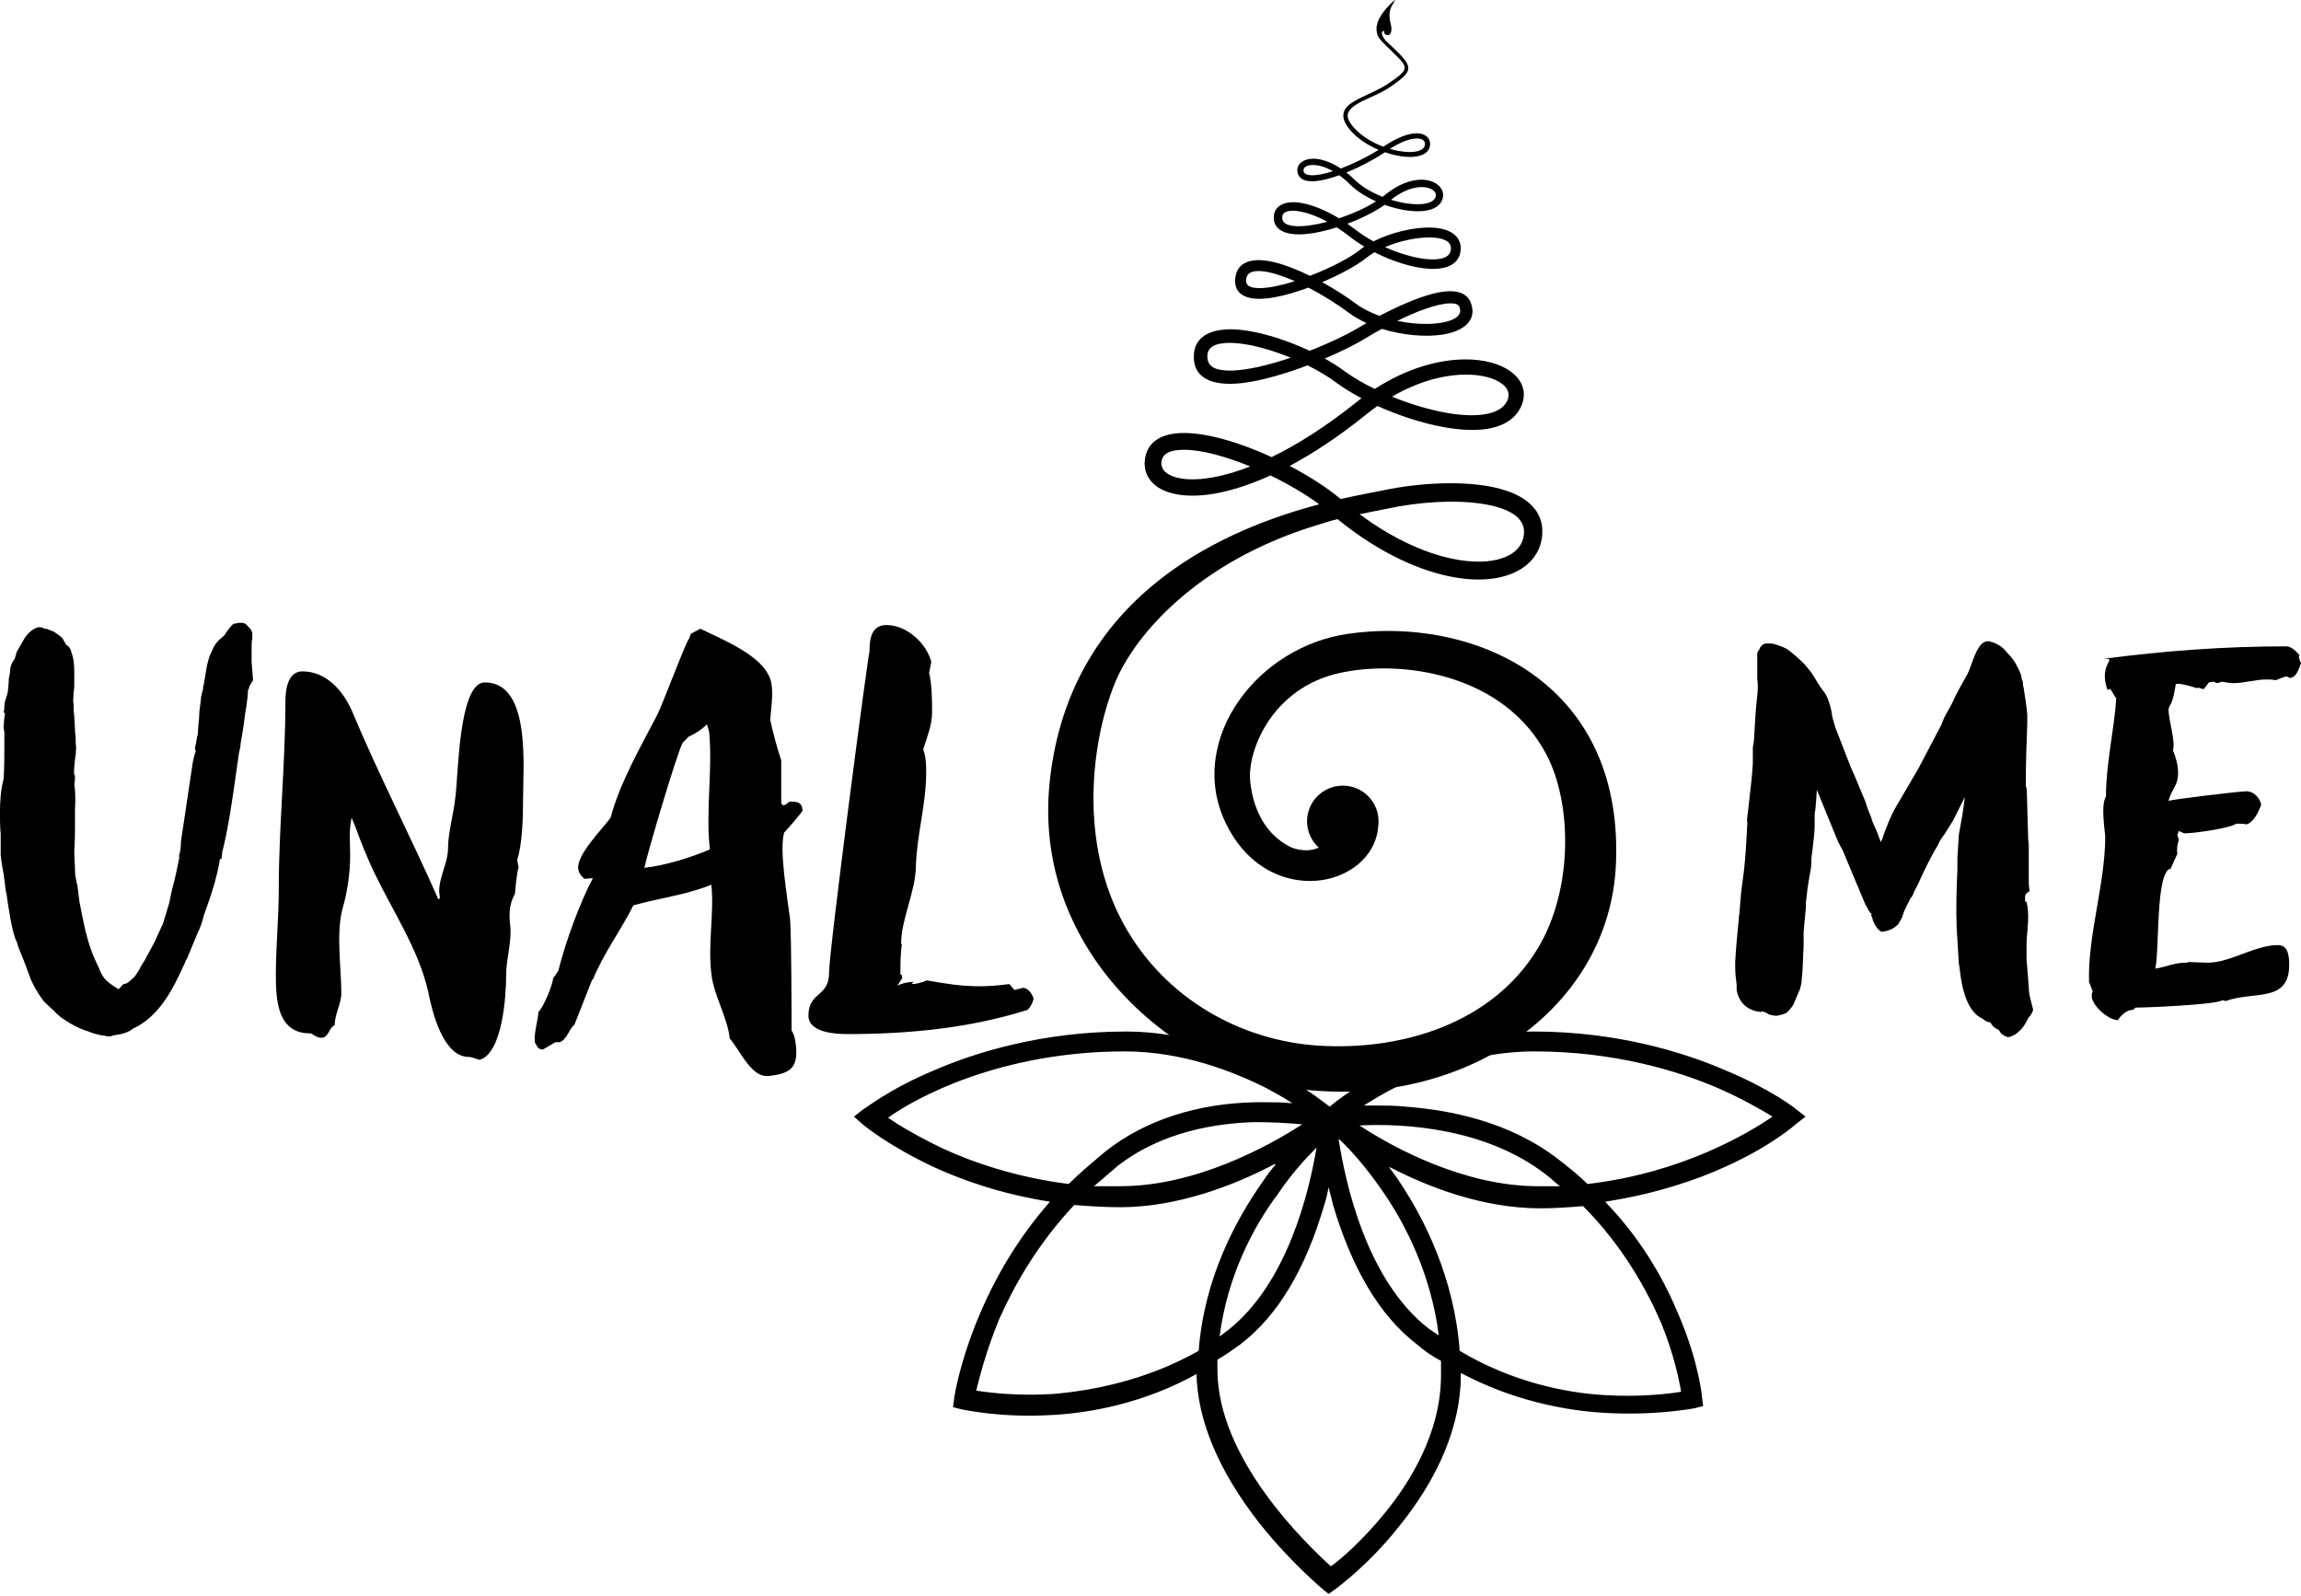 <svg xmlns="http://www.w3.org/2000/svg" xmlns:xlink="http://www.w3.org/1999/xlink" zoomAndPan="magnify" preserveAspectRatio="xMidYMid meet" version="1.0" viewBox="59 77.02 259.33 179.82"><defs><g/><clipPath id="id1"><path d="M 177 77.016 L 241.582 77.016 L 241.582 200.766 L 177 200.766 Z M 177 77.016 " clip-rule="nonzero"/></clipPath><clipPath id="id2"><path d="M 155.242 193.09 L 262.492 193.09 L 262.492 256.84 L 155.242 256.84 Z M 155.242 193.09 " clip-rule="nonzero"/></clipPath></defs><g clip-path="url(#id1)"><path fill="#000000" d="M 214.168 80.602 C 213.988 79.578 214.672 78.633 215.27 77.938 C 215.969 77.117 216.27 77.016 216.27 77.016 C 216.27 77.016 216.168 77.117 215.84 77.738 C 215.59 78.203 215.512 78.797 215.742 79.734 C 215.922 80.465 215.766 80.902 215.484 80.977 C 215.289 81.031 214.91 80.848 215.012 80.586 C 215.086 80.402 214.234 80.508 215.246 81.676 C 215.516 81.938 215.859 82.234 216.258 82.625 C 217.371 83.711 217.859 84.328 217.688 84.93 C 217.547 85.426 216.93 85.961 215.711 86.801 C 214.051 87.949 211.629 88.492 211.008 89.594 C 210.738 90.07 210.895 90.641 211.633 91.453 C 212.473 92.379 213.68 93.094 214.91 93.555 C 216.566 92.426 217.828 92.035 218.672 92.043 C 219.684 92.055 220.168 92.598 220.176 93.219 C 220.184 93.766 219.906 94.16 219.426 94.41 C 218.781 94.742 217.723 94.793 216.535 94.57 C 216.066 94.48 215.578 94.352 215.086 94.18 C 213.875 94.996 212.281 95.836 210.742 96.461 C 211.055 96.707 211.375 96.98 211.691 97.293 C 212.484 98.074 213.617 98.727 214.824 99.203 C 214.895 99.148 214.961 99.094 215.027 99.039 C 216.562 97.762 218.012 97.293 219.137 97.273 C 220.793 97.254 221.758 98.219 221.637 99.16 C 221.559 99.762 221.207 100.199 220.641 100.48 C 219.875 100.855 218.672 100.922 217.336 100.703 C 216.598 100.582 215.82 100.379 215.055 100.105 C 213.965 100.883 212.445 101.641 210.852 102.234 C 211.156 102.445 211.465 102.672 211.773 102.91 C 212.383 103.383 213.066 103.828 213.793 104.223 C 215.777 103.219 218.422 102.582 220.41 102.672 C 222.305 102.754 223.598 103.527 223.625 104.953 C 223.656 106.664 222.211 107.445 220.031 107.312 C 218.258 107.203 215.98 106.504 213.918 105.453 C 213.566 105.656 213.242 105.871 212.961 106.102 C 211.977 106.906 210.09 107.938 208.008 108.82 C 209.359 109.562 210.668 110.398 211.789 111.227 C 212.559 111.797 213.484 112.262 214.48 112.617 C 216.457 111.578 218.629 110.613 220.406 110.145 C 221.656 109.816 222.734 109.746 223.48 109.977 C 224.094 110.168 224.531 110.547 224.758 111.121 C 225.504 113.027 224.09 114.355 221.523 114.738 C 219.613 115.023 217.066 114.801 214.742 114.082 C 214.035 114.465 213.359 114.859 212.746 115.234 C 211.754 115.844 210.152 116.645 208.297 117.426 C 209.125 117.887 209.895 118.371 210.566 118.871 C 211.48 119.543 212.641 120.223 213.941 120.855 C 217.555 118.516 221.094 117.578 223.934 117.527 C 226.266 117.484 228.145 118.051 229.293 118.91 C 230.668 119.941 231.129 121.371 230.398 122.902 C 229.809 124.133 228.664 124.906 227.133 125.254 C 225.633 125.594 223.734 125.527 221.703 125.156 C 219.246 124.711 216.59 123.828 214.246 122.773 C 213.82 123.07 213.395 123.391 212.969 123.734 C 209.875 126.23 206.98 128.129 204.352 129.531 C 206.543 130.676 208.566 131.977 210.098 133.262 C 212.242 132.773 213.91 132.488 214.816 132.297 C 219.355 131.324 225.133 131.094 228.766 132.32 C 231.492 133.238 233.094 134.953 232.793 137.512 C 232.387 140.969 228.625 143.031 223.105 142.117 C 219.262 141.484 214.539 139.43 209.742 135.527 C 209.52 135.582 209.289 135.641 209.055 135.699 C 208.391 135.902 207.688 136.117 206.938 136.355 C 194.188 140.367 186.934 148.363 184.621 154.078 C 182.016 160.531 180.52 171.945 185.695 181.266 C 190.309 189.57 198.848 194.336 207.695 194.871 C 216.852 195.426 227.152 192.461 232.32 183.891 C 236.273 177.344 236.219 167.664 233.301 162.086 C 228.48 152.863 216.781 151.305 209.844 152.898 C 202.312 154.629 199.625 161.625 199.891 164.918 C 200.051 166.93 200.906 170.812 204.586 172.547 C 205.598 172.918 206.754 172.984 207.629 172.543 C 206.816 171.809 206.309 170.75 206.309 169.574 C 206.309 167.359 208.117 165.562 210.34 165.562 C 212.562 165.562 214.367 167.359 214.367 169.574 C 214.367 169.773 214.355 169.973 214.324 170.164 C 214.07 173.906 210.258 176.598 205.934 176.281 C 202.73 176.047 199.258 174.176 197.137 169.773 C 194.855 165.035 195.816 159.879 198.77 155.789 C 201.473 152.043 205.855 149.203 210.828 148.469 C 218.23 147.375 226.645 148.891 232.719 153.742 C 237.988 157.953 241.547 164.66 241.121 174.406 C 240.75 182.918 236.129 190.051 229.152 194.625 C 222.883 198.73 214.699 200.762 206.039 199.828 C 198.734 199.035 190.516 194.848 184.723 188.16 C 179.59 182.238 176.352 174.375 177.297 165.211 C 178.434 154.215 183.734 146.926 190.066 142.066 C 195.895 137.594 202.605 135.199 207.68 133.855 C 206.109 132.703 204.191 131.574 202.184 130.602 C 199.695 131.738 197.488 132.398 195.625 132.695 C 192.68 133.164 190.52 132.703 189.32 131.805 C 188.312 131.047 187.867 129.992 188.039 128.77 C 188.234 127.352 189.109 126.473 190.492 126.062 C 191.668 125.715 193.285 125.746 195.121 126.102 C 197.316 126.523 199.855 127.406 202.316 128.535 C 205.164 127.156 208.375 125.145 211.855 122.359 C 212.055 122.203 212.25 122.047 212.449 121.898 C 211.371 121.332 210.402 120.734 209.613 120.148 C 208.688 119.461 207.574 118.793 206.375 118.195 C 203.887 119.133 201.188 119.938 198.973 120.195 C 195.594 120.582 193.316 119.633 193.562 116.855 C 193.746 114.777 195.793 113.898 198.723 114.184 C 201.066 114.41 203.988 115.328 206.598 116.555 C 208.848 115.68 210.848 114.715 212 114.02 C 212.32 113.824 212.66 113.625 213.008 113.426 C 212.281 113.094 211.602 112.707 211.008 112.266 C 209.68 111.273 208.07 110.262 206.461 109.434 C 205.145 109.918 203.824 110.312 202.656 110.523 C 201.391 110.754 200.293 110.762 199.547 110.508 C 198.625 110.191 198.109 109.531 198.211 108.426 C 198.383 106.535 200.07 105.984 202.496 106.543 C 203.734 106.828 205.18 107.391 206.637 108.105 C 208.949 107.219 211.152 106.078 212.23 105.207 C 212.395 105.074 212.574 104.941 212.766 104.816 C 212.191 104.469 211.645 104.098 211.145 103.707 C 210.645 103.312 210.148 102.957 209.66 102.645 C 208.488 103.012 207.328 103.277 206.309 103.387 C 203.938 103.637 202.352 102.945 202.582 101.258 C 202.727 100.191 203.812 99.617 205.527 99.871 C 206.727 100.051 208.266 100.629 209.91 101.625 C 211.441 101.117 212.945 100.438 214.086 99.715 C 212.961 99.215 211.922 98.566 211.168 97.82 C 210.754 97.406 210.34 97.059 209.938 96.77 C 209.414 96.961 208.906 97.117 208.438 97.23 C 207.434 97.477 206.582 97.523 206.035 97.328 C 205.574 97.16 205.289 96.848 205.223 96.359 C 205.09 95.402 206.156 94.621 207.895 95.012 C 208.551 95.16 209.309 95.477 210.113 96.008 C 211.578 95.457 213.137 94.684 214.371 93.906 C 213.195 93.406 212.066 92.688 211.258 91.785 C 210.316 90.734 210.234 89.965 210.586 89.355 C 211.242 88.219 213.727 87.617 215.461 86.438 C 216.559 85.695 217.152 85.262 217.281 84.816 C 217.43 84.301 216.918 83.84 215.977 82.91 C 214.883 81.832 214.23 81.332 214.168 80.617 C 214.168 80.609 214.168 80.605 214.168 80.602 Z M 212.234 134.969 C 216.273 137.969 220.184 139.605 223.43 140.129 C 225.688 140.496 227.594 140.328 228.945 139.664 C 229.969 139.16 230.629 138.352 230.75 137.277 C 230.863 136.262 230.402 135.52 229.594 134.98 C 228.777 134.434 227.66 134.078 226.379 133.855 C 223.09 133.281 218.777 133.598 215.266 134.363 C 214.621 134.5 213.57 134.688 212.234 134.969 Z M 199.91 129.59 C 198.902 129.176 197.898 128.812 196.926 128.52 C 194.961 127.926 193.152 127.605 191.777 127.742 C 190.777 127.84 190.031 128.164 189.906 129.031 C 189.805 129.734 190.219 130.281 190.977 130.617 C 192.402 131.246 194.781 131.215 197.895 130.285 C 198.539 130.094 199.211 129.863 199.91 129.59 Z M 215.883 121.723 C 217.855 122.527 219.996 123.184 221.996 123.539 C 223.777 123.855 225.441 123.934 226.758 123.629 C 227.73 123.402 228.5 122.969 228.871 122.184 C 229.223 121.438 228.941 120.762 228.273 120.266 C 227.352 119.582 225.832 119.199 223.965 119.242 C 221.641 119.293 218.812 120.016 215.883 121.723 Z M 204.469 117.332 C 203.051 116.75 201.59 116.281 200.238 115.988 C 198.727 115.664 197.355 115.551 196.348 115.789 C 195.645 115.957 195.145 116.309 195.082 116.992 C 194.996 117.91 195.445 118.414 196.223 118.629 C 197.348 118.934 198.969 118.77 200.754 118.383 C 201.953 118.121 203.219 117.754 204.469 117.332 Z M 216.48 113.18 C 217.652 113.43 218.84 113.543 219.918 113.523 C 221.215 113.5 222.344 113.293 223.047 112.852 C 223.496 112.57 223.699 112.16 223.484 111.621 C 223.336 111.25 222.914 111.199 222.391 111.211 C 221.617 111.227 220.641 111.477 219.578 111.852 C 218.586 112.203 217.527 112.668 216.48 113.18 Z M 204.93 108.703 C 204.457 108.496 203.992 108.312 203.543 108.152 C 202.324 107.723 201.227 107.484 200.418 107.594 C 199.867 107.668 199.492 107.949 199.438 108.539 C 199.379 109.145 199.805 109.387 200.43 109.461 C 201.332 109.57 202.574 109.367 203.922 109.004 C 204.254 108.914 204.59 108.812 204.93 108.703 Z M 215.094 104.871 C 216.352 105.438 217.652 105.863 218.832 106.082 C 219.988 106.301 221.02 106.328 221.734 106.07 C 222.234 105.891 222.535 105.539 222.523 104.977 C 222.512 104.52 222.219 104.23 221.789 104.051 C 221.148 103.781 220.246 103.73 219.25 103.816 C 217.906 103.934 216.398 104.316 215.094 104.871 Z M 208.598 102.016 C 207.762 101.562 206.973 101.234 206.262 101.027 C 205.434 100.789 204.727 100.711 204.207 100.816 C 203.832 100.891 203.57 101.066 203.523 101.391 C 203.438 101.984 203.812 102.289 204.406 102.422 C 205.199 102.602 206.32 102.512 207.555 102.262 C 207.895 102.191 208.246 102.109 208.598 102.016 Z M 215.777 99.535 C 216.344 99.711 216.914 99.844 217.461 99.93 C 218.41 100.078 219.285 100.082 219.934 99.895 C 220.426 99.75 220.773 99.496 220.828 99.059 C 220.855 98.844 220.742 98.648 220.555 98.492 C 220.145 98.152 219.414 98.004 218.512 98.176 C 217.703 98.328 216.762 98.746 215.777 99.535 Z M 209.23 96.312 C 208.695 96.008 208.188 95.812 207.734 95.707 C 207.125 95.566 206.617 95.586 206.273 95.738 C 206.027 95.848 205.883 96.031 205.914 96.27 C 205.953 96.559 206.188 96.691 206.516 96.742 C 207.172 96.848 208.145 96.66 209.23 96.312 Z M 215.648 93.801 C 215.984 93.898 216.316 93.977 216.637 94.035 C 217.496 94.191 218.281 94.199 218.848 94.035 C 219.305 93.902 219.609 93.648 219.602 93.227 C 219.59 92.762 219.074 92.512 218.164 92.68 C 217.508 92.797 216.668 93.141 215.648 93.801 Z M 215.648 93.801 " fill-opacity="1" fill-rule="evenodd" data-darkreader-inline-fill="" style="--darkreader-inline-fill:#000000;"/></g><g clip-path="url(#id2)"><path fill="#000000" d="M 156.234 203.734 C 156.359 203.859 159.09 206.102 164.055 208.465 C 167.281 209.961 171.75 211.578 177.336 212.453 C 173.488 216.809 171.008 221.418 169.516 224.906 C 167.16 230.383 166.539 234.492 166.539 234.617 L 166.414 235.613 L 167.406 235.863 C 167.531 235.863 171.75 236.859 177.711 236.484 C 182.055 236.238 188.012 235.117 193.848 231.879 C 193.973 237.109 196.328 242.836 201.047 248.816 C 204.523 253.172 208 256.039 208.121 256.16 L 208.742 256.66 L 209.613 256.039 C 209.734 255.914 213.211 253.422 216.562 249.188 C 221.156 243.586 223.641 237.605 223.641 232.004 C 223.641 231.879 223.641 231.879 223.641 231.754 C 229.473 234.867 235.43 235.988 239.652 236.238 C 245.609 236.609 249.832 235.738 249.953 235.738 L 250.949 235.488 L 250.824 234.492 C 250.824 234.367 250.453 230.508 248.219 225.277 C 246.727 221.668 244.246 216.934 239.898 212.453 C 245.609 211.578 250.328 209.961 253.555 208.465 C 258.52 206.227 261.25 203.859 261.375 203.734 L 262.492 202.863 L 261.375 201.992 C 261.25 201.867 258.52 199.75 253.43 197.633 C 248.836 195.641 241.266 193.273 231.832 193.273 C 224.879 193.273 218.797 195.641 214.949 197.758 C 211.969 199.375 209.859 200.871 208.867 201.742 C 207.875 200.996 205.766 199.375 202.785 197.758 C 198.938 195.766 192.855 193.273 185.902 193.273 C 176.469 193.273 168.898 195.641 164.305 197.633 C 159.215 199.75 156.484 201.992 156.359 201.992 L 155.242 202.863 Z M 177.711 234.121 C 173.738 234.367 170.633 233.996 169.02 233.746 C 169.395 232.25 170.137 229.262 171.629 225.652 C 173.242 222.039 175.848 217.309 180.07 212.824 C 181.684 212.949 183.422 213.074 185.156 213.074 C 185.156 213.074 185.281 213.074 185.281 213.074 C 191.738 213.074 198.066 210.582 202.164 208.465 C 202.414 208.34 202.535 208.219 202.785 208.219 C 202.289 208.84 201.793 209.461 201.297 210.211 C 198.316 214.445 194.715 221.043 194.094 229.262 C 188.137 232.625 182.055 233.746 177.711 234.121 Z M 207.379 206.348 C 206.508 211.578 204.027 221.668 197.445 226.898 C 197.074 227.145 196.828 227.395 196.453 227.645 C 197.324 220.797 200.301 215.191 203.031 211.578 C 204.523 209.34 206.137 207.594 207.379 206.348 Z M 214.949 211.453 C 217.434 215.066 220.289 220.672 221.156 227.52 C 220.785 227.27 220.41 227.023 220.039 226.773 C 212.965 221.293 210.605 210.211 209.859 205.352 C 211.227 206.598 213.086 208.715 214.949 211.453 Z M 182.305 210.707 C 183.172 209.961 184.039 209.215 184.91 208.465 C 190 204.48 196.207 203.609 200.426 203.484 C 202.535 203.484 204.398 203.609 205.766 203.734 C 201.914 206.227 193.723 210.707 185.281 210.707 C 185.281 210.707 185.156 210.707 185.156 210.707 C 184.164 210.707 183.172 210.707 182.305 210.707 Z M 221.406 232.004 C 221.406 238.477 217.93 244.082 214.949 247.695 C 212.59 250.559 210.234 252.676 208.992 253.547 C 206.262 251.055 196.207 241.469 196.207 231.379 C 196.207 231.008 196.207 230.633 196.207 230.258 C 197.074 229.762 197.945 229.137 198.812 228.516 C 203.031 225.277 206.137 220.047 208.246 212.824 C 208.496 212.078 208.617 211.453 208.742 210.832 C 208.867 211.453 209.117 212.203 209.238 212.824 C 211.352 219.922 214.453 225.277 218.672 228.516 C 219.543 229.262 220.41 229.887 221.406 230.383 C 221.406 231.008 221.406 231.504 221.406 232.004 Z M 246.23 226.148 C 247.598 229.512 248.219 232.375 248.465 233.871 C 246.977 234.121 243.75 234.492 239.777 234.246 C 235.43 233.996 229.348 232.75 223.516 229.262 C 222.895 221.043 219.543 214.445 216.812 210.336 C 216.438 209.711 215.941 209.09 215.57 208.59 C 215.57 208.59 215.57 208.59 215.695 208.59 C 219.789 210.707 225.996 213.199 232.578 213.199 C 232.578 213.199 232.699 213.199 232.699 213.199 C 234.312 213.199 235.93 213.074 237.418 212.949 C 241.887 217.434 244.617 222.414 246.23 226.148 Z M 212.219 203.859 C 217.184 203.609 226.492 204.109 233.32 209.461 C 233.816 209.836 234.312 210.336 234.812 210.707 C 234.066 210.707 233.195 210.707 232.453 210.707 C 232.453 210.707 232.328 210.707 232.328 210.707 C 224.137 210.707 216.191 206.473 212.219 203.859 Z M 231.957 195.516 C 241.016 195.516 248.219 197.758 252.562 199.625 C 255.418 200.871 257.527 202.113 258.77 202.863 C 256.039 204.73 248.59 209.215 237.914 210.457 C 236.922 209.461 235.805 208.59 234.688 207.719 C 229.102 203.359 222.273 202.113 217.434 201.742 C 216.316 201.617 215.199 201.617 214.203 201.617 C 213.707 201.617 213.211 201.617 212.715 201.617 C 216.562 199.125 223.641 195.516 231.957 195.516 Z M 185.777 195.516 C 192.234 195.516 197.945 197.758 201.668 199.625 C 202.785 200.246 203.777 200.746 204.648 201.367 C 203.652 201.242 202.535 201.242 201.418 201.242 C 201.172 201.242 200.797 201.242 200.551 201.242 C 193.973 201.367 188.137 203.234 183.668 206.723 C 182.18 207.969 180.688 209.215 179.449 210.457 C 173.488 209.711 168.523 207.969 165.297 206.473 C 162.441 205.105 160.332 203.859 159.09 202.988 C 162.195 200.746 171.75 195.516 185.777 195.516 Z M 185.777 195.516 " fill-opacity="1" fill-rule="nonzero" data-darkreader-inline-fill="" style="--darkreader-inline-fill:#000000;"/></g><g fill="#000000" fill-opacity="1" data-darkreader-inline-fill="" style="--darkreader-inline-fill:#e8e6e3;"><g transform="translate(57.504, 191.657)"><g><path d="M 28.855 -32.258 C 29.023 -33.25 29.105 -34.246 29.27 -35.074 C 29.355 -35.738 29.438 -36.32 29.438 -36.816 C 29.52 -36.98 29.602 -37.148 29.602 -37.312 L 30.016 -37.977 L 29.852 -40.051 L 29.852 -41.543 C 29.852 -41.957 29.852 -42.371 29.934 -42.703 L 29.934 -43.203 C 29.934 -43.367 29.852 -43.531 29.77 -43.699 C 29.52 -43.949 29.27 -44.277 29.105 -44.363 C 28.938 -44.445 28.691 -44.445 28.523 -44.445 C 28.359 -44.445 28.277 -44.445 28.109 -44.363 L 27.859 -44.363 C 27.613 -44.195 27.363 -43.863 27.113 -43.531 L 26.781 -43.035 L 26.121 -42.453 C 25.953 -42.289 25.707 -41.957 25.539 -41.625 L 25.125 -40.715 C 24.957 -40.215 24.793 -39.555 24.711 -38.973 L 24.461 -37.48 C 24.379 -37.312 24.379 -37.148 24.379 -36.98 C 24.297 -36.652 24.129 -36.152 24.129 -35.738 L 23.965 -34.41 C 23.965 -33.582 23.797 -32.754 23.797 -31.926 C 23.633 -31.426 23.633 -30.848 23.465 -30.348 C 23.465 -30.184 23.551 -30.102 23.551 -29.934 C 23.383 -29.52 23.301 -29.105 23.219 -28.691 L 21.891 -19.816 C 21.891 -19.156 21.809 -18.574 21.641 -18.078 L 21.727 -18.078 C 21.477 -16.832 21.227 -15.59 20.895 -14.43 L 20.562 -12.852 L 19.816 -10.363 L 19.816 -10.449 L 18.906 -8.457 L 17.746 -6.301 C 17.496 -5.969 17.332 -5.637 17.164 -5.309 L 16.668 -4.562 L 15.922 -3.898 C 15.754 -3.812 15.59 -3.73 15.422 -3.73 C 15.176 -3.566 15.09 -3.316 14.844 -3.152 C 13.684 -3.898 13.102 -4.23 12.605 -5.637 C 12.273 -6.301 11.941 -7.047 11.691 -7.793 C 11.109 -9.453 10.781 -11.359 10.449 -13.02 L 10.199 -15.008 C 10.117 -15.09 10.117 -15.176 10.117 -15.34 C 10.035 -15.672 9.949 -16.004 9.949 -16.586 C 9.949 -17.164 9.867 -17.992 9.867 -18.738 C 9.949 -20.066 9.949 -20.98 9.949 -21.891 L 9.949 -23.465 C 10.035 -24.711 9.949 -25.789 9.867 -26.285 C 9.949 -26.617 9.949 -26.949 9.949 -27.199 C 9.949 -27.281 9.867 -27.281 9.867 -27.281 C 9.785 -28.109 9.949 -28.855 10.035 -29.684 C 10.035 -30.016 10.117 -30.43 10.035 -30.762 C 10.035 -31.262 10.035 -31.758 9.949 -32.172 C 9.949 -32.836 9.867 -33.418 9.867 -34.082 L 9.867 -33.914 C 9.785 -34.41 9.785 -34.828 9.785 -35.324 C 9.703 -35.574 9.785 -36.07 9.785 -36.566 C 9.867 -36.898 9.867 -37.312 9.867 -37.73 L 9.867 -38.891 C 9.867 -39.719 9.785 -40.547 9.535 -41.129 C 9.453 -41.543 9.203 -41.875 8.957 -41.957 L 8.539 -42.703 C 8.293 -42.953 8.043 -43.117 7.793 -43.285 C 7.629 -43.449 7.379 -43.531 7.133 -43.617 L 6.715 -43.781 L 6.469 -43.781 C 6.301 -43.949 6.055 -43.949 5.805 -43.949 C 5.223 -43.781 4.727 -43.367 4.312 -42.785 L 3.398 -41.211 L 3.152 -40.383 C 2.902 -40.051 2.738 -39.719 2.652 -39.305 C 2.652 -38.891 2.57 -38.477 2.488 -38.145 C 2.488 -37.73 2.406 -36.734 2.32 -36.402 C 2.156 -35.906 1.988 -35.488 1.988 -35.074 C 1.988 -34.828 1.988 -34.578 1.906 -34.41 L 2.074 -34.164 C 1.988 -34.082 1.906 -32.836 1.906 -32.672 C 1.906 -32.422 1.988 -32.258 1.988 -32.008 L 1.988 -30.93 C 1.988 -29.52 1.988 -28.277 1.906 -26.867 C 1.574 -25.621 1.492 -24.297 1.492 -23.051 C 1.492 -22.305 1.492 -21.477 1.574 -20.648 L 1.574 -18.242 C 1.66 -17.246 1.906 -16.336 1.988 -15.508 C 2.074 -15.008 2.074 -14.43 2.238 -13.848 C 2.406 -12.688 2.82 -9.535 3.398 -8.457 C 3.566 -7.793 3.898 -7.133 4.145 -6.469 L 4.977 -4.23 C 5.391 -3.316 5.887 -2.488 6.469 -1.742 L 7.629 -0.664 C 8.293 0.164 10.363 1.328 11.359 1.574 L 12.023 1.824 C 12.438 1.906 12.852 2.074 13.266 2.074 C 13.434 2.156 13.598 2.156 13.766 2.156 C 13.93 2.156 14.098 2.156 14.18 2.074 C 14.676 1.988 15.258 1.906 15.672 1.742 C 15.922 1.66 16.254 1.492 16.418 1.328 C 19.484 -0.082 20.98 -3.152 22.305 -6.055 C 22.387 -6.219 22.387 -6.387 22.555 -6.551 L 23.715 -9.371 C 24.047 -10.035 24.297 -10.695 24.461 -11.441 C 25.207 -13.516 25.953 -15.672 26.285 -17.828 L 26.453 -17.828 C 26.453 -17.91 26.535 -18.242 26.535 -18.574 C 27.199 -21.145 27.695 -24.543 28.109 -27.531 L 28.441 -29.852 C 28.523 -30.184 28.605 -30.43 28.605 -30.762 Z M 28.855 -32.258 "/></g></g></g><g fill="#000000" fill-opacity="1" data-darkreader-inline-fill="" style="--darkreader-inline-fill:#e8e6e3;"><g transform="translate(88.015, 191.657)"><g><path d="M 20.562 -13.434 L 20.398 -13.266 C 17.246 -20.398 13.684 -27.281 10.695 -34.41 C 9.703 -36.734 7.793 -38.973 5.059 -38.973 C 3.316 -38.973 3.152 -36.652 3.152 -35.574 C 3.152 -28.605 2.406 -21.477 2.406 -14.594 C 2.406 -11.195 2.074 -7.961 2.074 -4.727 C 2.074 -1.742 2.32 1.906 6.055 1.824 C 6.387 2.074 6.801 2.32 7.215 2.32 C 8.043 2.32 8.043 1.16 8.707 0.914 C 8.707 -0.332 9.453 -1.574 9.453 -2.652 C 9.453 -5.555 8.871 -9.203 9.535 -12.023 C 10.117 -14.012 10.449 -16.168 10.449 -18.242 C 10.449 -19.734 10.281 -20.98 10.613 -22.473 L 11.027 -21.477 C 11.691 -19.652 12.355 -17.992 13.184 -16.254 C 15.258 -11.941 18.16 -7.629 19.238 -2.902 C 19.652 -0.746 20.895 4.477 23.797 4.477 C 24.211 4.477 24.629 4.727 25.043 4.809 C 27.613 4.062 28.027 -2.406 28.027 -4.645 C 28.027 -6.387 28.523 -7.961 28.523 -9.617 L 28.523 -9.949 C 28.359 -11.441 28.277 -12.52 29.023 -13.93 C 29.023 -14.098 29.27 -16.668 29.438 -16.832 L 29.27 -17.746 C 29.852 -19.402 29.934 -22.555 29.934 -24.461 C 29.934 -28.277 30.848 -37.73 25.621 -37.73 C 22.637 -37.73 22.637 -26.949 22.305 -24.793 C 22.141 -23.051 21.477 -20.812 21.477 -18.988 C 21.477 -17.414 20.48 -15.836 20.48 -14.18 Z M 20.562 -13.434 "/></g></g></g><g fill="#000000" fill-opacity="1" data-darkreader-inline-fill="" style="--darkreader-inline-fill:#e8e6e3;"><g transform="translate(120.681, 191.657)"><g><path d="M 25.125 -33.5 C 25.207 -34.66 25.457 -36.152 25.289 -37.398 C 24.957 -40.547 19.902 -42.453 17.246 -43.781 L 16.168 -43.203 L 16.004 -42.703 C 15.672 -42.453 12.934 -35.074 12.355 -33.996 C 10.531 -30.516 8.125 -26.285 7.133 -22.473 C 6.219 -21.227 3.316 -18.324 3.484 -16.75 C 3.484 -16.336 3.898 -15.754 4.23 -15.59 L 5.141 -15.672 C 3.648 -12.852 2.074 -8.539 1.242 -5.223 L 0.664 -4.395 C 0.582 -3.566 -0.414 -1.16 -0.996 -0.582 C -1.078 0.496 -1.492 1.66 -1.41 2.82 C -1.16 3.234 -1.078 3.648 -0.496 3.648 L 0.914 2.82 L 1.41 2.82 C 2.238 2.488 2.406 1.41 3.066 0.828 L 5.059 -4.23 L 5.141 -4.23 C 6.301 -7.133 8.293 -9.785 9.703 -12.605 C 12.688 -13.434 15.59 -13.766 18.492 -14.926 C 18.824 -11.609 18.078 -8.293 18.492 -4.891 C 18.738 -2.488 20.316 0 20.562 2.406 C 21.559 3.484 22.887 6.633 24.711 6.633 L 24.875 6.633 C 27.363 6.387 28.277 5.723 28.027 3.234 C 27.945 2.57 27.859 1.988 27.531 1.492 C 27.531 1.242 27.531 -9.203 27.363 -11.027 C 27.031 -13.684 26.121 -18.906 26.699 -20.812 C 26.949 -21.062 28.773 -23.133 28.773 -23.301 C 28.691 -24.297 28.109 -24.297 27.281 -24.297 C 27.199 -24.211 26.867 -23.883 26.617 -23.883 C 26.535 -23.883 26.453 -23.965 26.367 -24.129 L 26.367 -28.938 C 25.871 -30.43 25.457 -32.008 25.125 -33.5 Z M 10.945 -16.832 C 11.277 -18.492 14.594 -29.684 15.258 -30.93 L 16.004 -31.676 L 16.086 -31.676 C 16.75 -32.008 17.414 -32.422 17.992 -33.004 C 18.078 -32.754 18.16 -32.422 18.242 -32.172 C 18.656 -27.859 17.828 -23.301 18.324 -18.906 C 16.168 -17.992 13.266 -17.082 10.945 -16.832 Z M 10.945 -16.832 "/></g></g></g><g fill="#000000" fill-opacity="1" data-darkreader-inline-fill="" style="--darkreader-inline-fill:#e8e6e3;"><g transform="translate(151.027, 191.657)"><g><path d="M 12.023 -30.184 C 12.438 -31.508 13.02 -32.918 13.02 -34.328 C 13.02 -35.738 13.02 -37.398 12.688 -38.805 L 12.934 -40.051 C 12.355 -42.207 10.117 -44.195 7.879 -44.195 C 6.137 -44.195 5.969 -42.539 5.969 -41.211 C 5.805 -40.879 1.41 -7.547 1.41 -4.977 C 1.41 -2.238 -0.914 -2.902 -0.914 -0.164 C -0.914 1.742 2.156 1.906 3.484 1.906 C 10.363 1.906 17.246 1.242 23.797 -0.828 C 24.129 -1.16 24.379 -1.66 24.461 -2.074 C 24.297 -2.652 23.883 -3.234 23.301 -3.316 L 22.305 -3.066 L 21.727 -3.73 C 20.48 -3.566 19.402 -3.484 18.41 -3.484 C 16.418 -3.484 14.758 -3.73 12.438 -4.145 C 11.859 -3.898 11.277 -3.73 10.695 -3.73 L 10.945 -3.98 C 10.363 -3.98 9.617 -3.812 9.121 -3.566 L 9.703 -4.477 L 9.617 -4.477 C 9.617 -4.477 9.703 -4.809 9.453 -4.809 C 9.453 -5.887 9.453 -7.133 9.617 -8.211 L 9.535 -8.293 C 9.535 -11.027 11.109 -14.012 11.195 -16.914 C 11.277 -20.48 12.355 -23.965 12.355 -27.531 C 12.355 -28.359 12.355 -29.105 12.105 -29.934 Z M 12.023 -30.184 "/></g></g></g><g fill="#000000" fill-opacity="1" data-darkreader-inline-fill="" style="--darkreader-inline-fill:#e8e6e3;"><g transform="translate(175.641, 191.657)"><g/></g></g><g fill="#000000" fill-opacity="1" data-darkreader-inline-fill="" style="--darkreader-inline-fill:#e8e6e3;"><g transform="translate(191.062, 191.657)"><g/></g></g><g fill="#000000" fill-opacity="1" data-darkreader-inline-fill="" style="--darkreader-inline-fill:#e8e6e3;"><g transform="translate(206.483, 191.657)"><g/></g></g><g fill="#000000" fill-opacity="1" data-darkreader-inline-fill="" style="--darkreader-inline-fill:#e8e6e3;"><g transform="translate(221.904, 191.657)"><g/></g></g><g fill="#000000" fill-opacity="1" data-darkreader-inline-fill="" style="--darkreader-inline-fill:#e8e6e3;"><g transform="translate(237.326, 191.657)"><g/></g></g><g fill="#000000" fill-opacity="1" data-darkreader-inline-fill="" style="--darkreader-inline-fill:#e8e6e3;"><g transform="translate(252.738, 191.657)"><g><path d="M 34.742 -34.082 C 34.66 -35.074 34.496 -36.07 34.328 -37.148 C 34.246 -37.398 34.246 -37.562 34.246 -37.812 C 34.164 -37.977 34.082 -38.145 34.082 -38.391 C 33.996 -38.723 33.832 -39.137 33.582 -39.555 C 33.332 -40.133 32.918 -40.629 32.422 -41.129 C 32.008 -41.707 31.344 -42.125 30.68 -42.289 C 30.598 -42.371 30.43 -42.371 30.348 -42.371 C 30.016 -42.371 29.684 -42.207 29.438 -41.875 C 28.855 -41.211 28.359 -39.387 28.027 -38.723 C 27.531 -37.812 26.699 -36.402 26.285 -35.406 L 25.375 -33.75 L 25.043 -32.918 L 22.473 -28.027 L 19.902 -23.633 C 19.32 -22.637 18.906 -21.477 18.492 -20.398 C 18.492 -20.148 18.324 -19.984 18.242 -19.734 C 17.992 -20.316 17.828 -20.895 17.578 -21.395 C 17.414 -21.809 17.246 -22.059 17.164 -22.473 C 16.914 -23.051 16.668 -23.715 16.5 -24.297 C 15.922 -25.621 15.422 -26.949 14.844 -28.191 L 13.102 -32.672 L 12.77 -33.832 C 12.688 -34.578 12.52 -35.242 12.188 -36.07 C 12.105 -36.234 11.941 -36.566 11.773 -36.734 C 11.195 -37.48 10.781 -38.309 10.363 -38.891 L 9.617 -39.801 C 9.039 -40.383 8.375 -40.961 7.711 -41.461 C 7.297 -41.707 6.801 -41.875 6.301 -42.039 C 5.969 -42.125 5.637 -42.125 5.309 -42.125 C 4.891 -42.039 4.645 -41.793 4.562 -41.461 C 4.395 -41.293 4.23 -40.961 4.312 -40.715 L 4.312 -38.145 C 4.395 -37.562 4.395 -36.898 4.312 -36.234 C 4.145 -34.828 4.062 -33.332 3.98 -31.926 C 3.98 -31.508 3.898 -30.762 3.812 -30.43 L 3.812 -28.605 C 3.73 -26.949 3.484 -25.289 3.316 -23.633 L 3.152 -22.223 C 3.234 -21.891 3.152 -21.559 3.152 -21.227 L 3.152 -21.062 C 3.066 -19.57 2.984 -18.078 2.82 -16.586 L 2.488 -14.012 L 2.32 -11.941 C 2.32 -11.691 2.238 -11.441 2.238 -11.195 C 2.074 -9.453 1.906 -7.793 1.824 -6.219 L 1.824 -5.637 C 1.824 -4.977 1.906 -4.312 1.988 -3.648 L 1.988 -3.066 C 2.238 -1.66 3.152 -0.746 4.727 -0.582 C 4.809 -0.582 4.809 -0.664 4.891 -0.664 C 4.977 -0.582 5.223 -0.582 5.473 -0.414 L 5.555 -0.332 C 5.805 -0.25 6.137 -0.164 6.387 -0.164 L 6.551 -0.164 C 6.965 -0.25 7.297 -0.332 7.629 -0.496 C 7.879 -0.746 8.125 -0.996 8.375 -1.41 L 9.121 -3.152 L 9.285 -3.812 C 9.453 -5.223 9.453 -6.633 9.535 -7.961 L 9.535 -9.617 L 9.785 -12.273 C 9.785 -12.688 9.785 -13.102 9.867 -13.516 C 9.949 -14.594 10.199 -15.836 10.363 -16.832 C 10.449 -17.332 10.363 -17.746 10.449 -18.16 C 10.449 -18.41 10.531 -18.574 10.531 -18.824 C 10.613 -19.734 10.781 -20.648 10.781 -21.641 L 10.781 -22.887 C 10.945 -23.797 10.945 -24.711 11.027 -25.621 L 13.434 -19.734 L 13.93 -18.824 L 16.5 -12.688 L 16.75 -12.273 C 16.832 -12.023 17 -11.773 17.164 -11.691 L 17.164 -11.609 C 17.164 -11.441 17.164 -11.359 17.246 -11.277 C 17.414 -10.531 17.828 -9.867 18.324 -9.617 C 19.07 -9.703 19.734 -9.949 20.234 -10.531 L 20.648 -11.277 C 20.73 -11.527 20.812 -11.859 20.98 -12.188 L 21.559 -13.352 C 21.727 -13.516 21.891 -13.848 21.973 -14.098 L 22.473 -15.09 C 23.133 -16.586 23.883 -18.078 24.711 -19.484 C 24.875 -19.902 25.125 -20.234 25.375 -20.562 L 26.367 -22.141 L 27.695 -24.793 L 27.695 -24.711 C 27.531 -23.301 27.281 -21.891 27.031 -20.562 L 26.867 -17.91 L 26.867 -16.668 C 26.781 -14.676 26.699 -12.355 26.781 -10.117 L 27.031 -6.055 C 27.031 -5.887 27.113 -5.723 27.113 -5.555 C 27.363 -3.066 28.027 -0.582 29.684 0.164 C 30.016 0.414 30.266 0.582 30.598 0.582 C 30.68 0.828 31.012 1.242 31.508 1.41 L 31.84 1.906 C 31.926 1.906 31.926 1.906 32.008 1.988 C 32.09 2.074 32.258 2.156 32.34 2.156 C 32.422 2.238 32.504 2.238 32.586 2.238 C 32.672 2.238 32.836 2.238 32.918 2.156 C 33.25 2.074 33.582 1.824 33.832 1.574 C 34.328 1.16 34.66 0.496 34.91 0 C 35.156 -0.164 35.324 -0.582 35.406 -0.828 L 35.074 -2.156 C 34.992 -2.488 34.91 -2.902 34.91 -3.398 L 34.66 -6.551 L 34.66 -8.125 C 34.66 -9.285 34.91 -10.613 34.828 -11.773 C 34.828 -12.188 34.742 -12.605 34.66 -13.02 L 34.496 -13.02 L 34.496 -13.598 C 34.578 -14.012 34.828 -14.098 34.992 -14.18 C 34.992 -14.43 34.91 -14.758 34.91 -15.258 L 34.91 -19.57 C 34.828 -19.984 34.828 -20.316 34.828 -20.73 C 34.742 -22.719 34.742 -24.793 34.66 -25.953 L 34.578 -25.871 L 34.578 -26.535 C 34.578 -28.605 34.66 -31.012 34.742 -33.086 Z M 34.742 -34.082 "/></g></g></g><g fill="#000000" fill-opacity="1" data-darkreader-inline-fill="" style="--darkreader-inline-fill:#e8e6e3;"><g transform="translate(291.872, 191.657)"><g><path d="M 20.316 -25.457 C 19.484 -25.457 11.941 -24.543 11.527 -24.379 C 11.859 -25.707 12.605 -26.035 12.605 -27.531 C 12.605 -28.441 12.355 -29.27 12.023 -30.102 C 12.355 -31.012 11.527 -33.5 11.527 -34.66 L 11.609 -34.992 C 12.105 -35.738 12.188 -36.734 12.355 -37.562 L 12.688 -37.562 C 13.184 -37.562 14.262 -37.23 14.758 -37.066 L 14.844 -37.148 L 15.422 -36.98 L 15.508 -36.98 L 16.086 -37.73 L 16.586 -37.812 L 17 -37.645 L 17.578 -37.812 C 17.992 -37.73 18.41 -37.645 18.824 -37.645 C 20.066 -37.645 21.309 -38.059 22.555 -38.059 C 22.887 -38.059 23.219 -38.059 23.551 -37.977 C 23.965 -38.059 24.461 -38.391 24.875 -38.391 L 25.207 -38.227 C 25.953 -38.309 26.203 -39.223 26.453 -39.883 L 26.203 -40.547 L 26.285 -40.797 C 25.953 -41.211 25.375 -41.793 24.793 -41.793 C 17.828 -41.793 11.109 -41.293 4.145 -40.383 L 4.562 -40.383 C 5.555 -40.383 3.648 -39.637 4.645 -36.898 L 4.977 -36.98 L 5.637 -35.906 C 5.391 -32.258 4.477 -28.605 4.477 -24.875 C 4.23 -24.379 3.98 -23.797 4.395 -20.398 C 4.395 -15.008 2.406 -9.203 2.57 -3.98 L 2.984 -2.902 C 2.32 -1.742 4.645 0.332 5.805 0.332 C 6.219 -0.25 6.801 -0.828 7.547 -0.828 L 7.793 -1.078 C 9.039 -1.078 16.914 -1.41 17.578 -1.906 L 17.992 -1.824 C 21.145 -2.984 25.125 -1.574 25.125 -5.887 C 25.125 -6.801 25.043 -8.125 23.883 -8.125 C 21.227 -8.125 18.492 -6.137 15.922 -6.137 L 13.766 -6.219 L 13.598 -6.137 L 13.352 -6.137 C 12.188 -6.137 11.195 -5.637 10.035 -5.473 C 10.531 -7.547 10.035 -16.75 11.859 -16.75 L 11.773 -16.75 L 12.52 -18.41 C 12.438 -18.906 12.52 -19.484 12.688 -19.984 L 12.52 -20.562 L 12.688 -20.98 L 13.266 -20.73 C 14.012 -20.648 18.574 -21.309 19.156 -21.809 C 19.57 -21.809 19.984 -21.809 20.316 -21.727 C 21.145 -21.973 21.727 -23.219 21.973 -23.965 C 21.809 -24.711 21.145 -25.457 20.316 -25.457 Z M 20.316 -25.457 "/></g></g></g></svg>